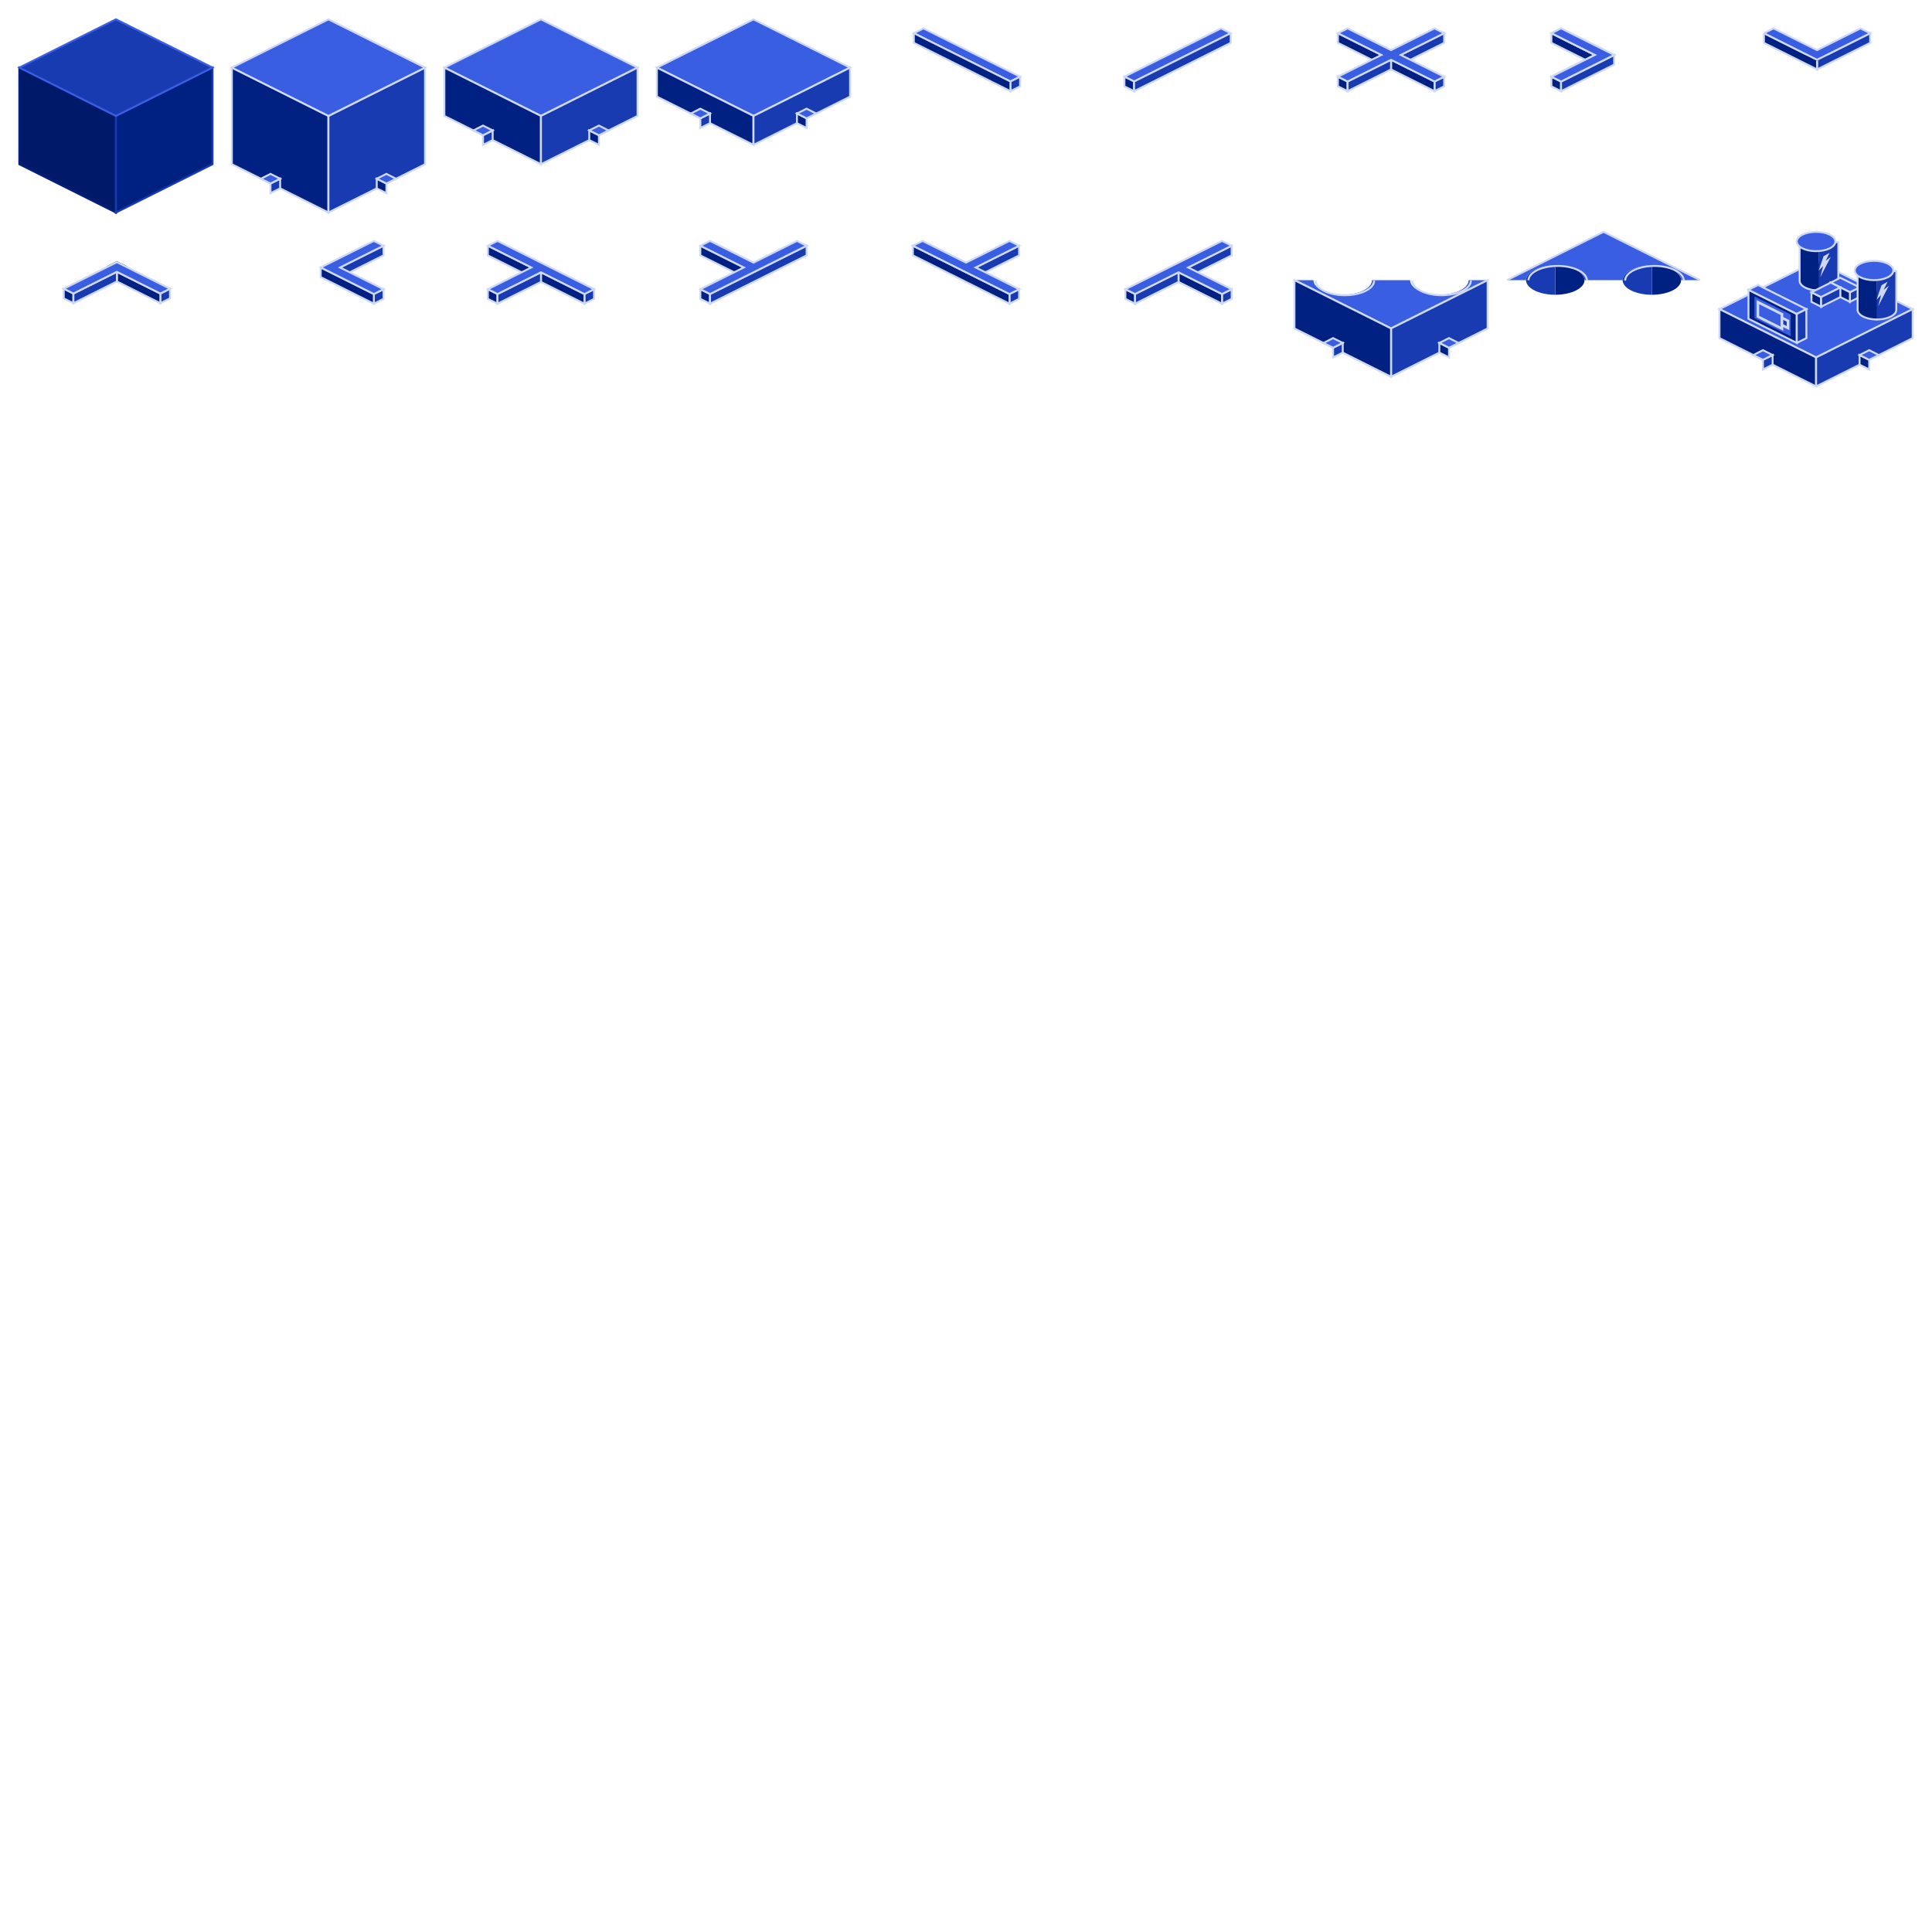 <?xml version="1.0" encoding="UTF-8" standalone="no"?>
<svg
   xmlns:dc="http://purl.org/dc/elements/1.1/"
   xmlns:cc="http://creativecommons.org/ns#"
   xmlns:rdf="http://www.w3.org/1999/02/22-rdf-syntax-ns#"
   xmlns:svg="http://www.w3.org/2000/svg"
   xmlns="http://www.w3.org/2000/svg"
   xmlns:sodipodi="http://sodipodi.sourceforge.net/DTD/sodipodi-0.dtd"
   xmlns:inkscape="http://www.inkscape.org/namespaces/inkscape"
   inkscape:export-ydpi="64.031998"
   inkscape:export-xdpi="64.031998"
   inkscape:export-filename="C:\Users\razor\Documents\Projects\programming\gdquest\godot-2d-simulation-survival\godot\bitmap.png"
   sodipodi:docname="tileset.svg"
   inkscape:version="1.0 (4035a4fb49, 2020-05-01)"
   id="svg8"
   version="1.1"
   viewBox="0 0 264.583 264.583"
   height="1000"
   width="1000">
  <defs
     id="defs2" />
  <sodipodi:namedview
     inkscape:guide-bbox="true"
     showguides="true"
     inkscape:object-paths="false"
     inkscape:snap-midpoints="true"
     inkscape:snap-intersection-paths="true"
     inkscape:window-maximized="1"
     inkscape:window-y="-8"
     inkscape:window-x="-8"
     inkscape:window-height="1377"
     inkscape:window-width="3440"
     units="px"
     showgrid="false"
     inkscape:document-rotation="0"
     inkscape:current-layer="layer1"
     inkscape:document-units="px"
     inkscape:cy="169.86763"
     inkscape:cx="918.44921"
     inkscape:zoom="16"
     inkscape:pageshadow="2"
     inkscape:pageopacity="0.0"
     borderopacity="1.0"
     bordercolor="#666666"
     pagecolor="#ffffff"
     id="base"
     showborder="true">
    <inkscape:grid
       empspacing="1"
       originy="2.646"
       originx="2.646"
       id="grid833"
       type="xygrid"
       spacingy="1.323"
       spacingx="1.323" />
    <sodipodi:guide
       id="guide1578"
       orientation="1,0"
       position="29.104,240.771" />
    <sodipodi:guide
       id="guide1580"
       orientation="1,0"
       position="31.75,243.417" />
    <sodipodi:guide
       id="guide1582"
       orientation="1,0"
       position="58.208,243.417" />
    <sodipodi:guide
       id="guide1584"
       orientation="1,0"
       position="60.854,243.417" />
    <sodipodi:guide
       id="guide1586"
       orientation="1,0"
       position="87.312,243.417" />
    <sodipodi:guide
       id="guide1588"
       orientation="1,0"
       position="89.958,242.094" />
    <sodipodi:guide
       id="guide1590"
       orientation="1,0"
       position="116.417,243.417" />
    <sodipodi:guide
       id="guide1592"
       orientation="1,0"
       position="119.062,243.417" />
    <sodipodi:guide
       id="guide1594"
       orientation="1,0"
       position="145.521,238.125" />
    <sodipodi:guide
       id="guide1596"
       orientation="1,0"
       position="148.167,239.448" />
    <sodipodi:guide
       id="guide1598"
       orientation="1,0"
       position="174.625,240.771" />
    <sodipodi:guide
       id="guide1600"
       orientation="1,0"
       position="177.271,238.125" />
    <sodipodi:guide
       id="guide1602"
       orientation="1,0"
       position="203.729,240.771" />
    <sodipodi:guide
       id="guide1604"
       orientation="1,0"
       position="206.375,235.479" />
    <sodipodi:guide
       id="guide1606"
       orientation="1,0"
       position="232.833,236.802" />
    <sodipodi:guide
       id="guide1608"
       orientation="1,0"
       position="235.479,232.833" />
    <sodipodi:guide
       id="guide1610"
       orientation="1,0"
       position="261.938,238.125" />
    <sodipodi:guide
       id="guide1612"
       orientation="0,-1"
       position="22.49,261.938" />
    <sodipodi:guide
       id="guide1614"
       orientation="0,-1"
       position="23.812,235.479" />
    <sodipodi:guide
       id="guide1616"
       orientation="0,-1"
       position="21.167,232.833" />
    <sodipodi:guide
       id="guide1618"
       orientation="0,-1"
       position="22.49,206.375" />
    <sodipodi:guide
       id="guide1620"
       orientation="0,-1"
       position="18.521,203.729" />
    <sodipodi:guide
       id="guide1622"
       orientation="0,-1"
       position="21.167,177.271" />
    <sodipodi:guide
       id="guide1626"
       orientation="0,-1"
       position="25.135,148.167" />
    <sodipodi:guide
       id="guide1628"
       orientation="0,-1"
       position="22.49,145.521" />
    <sodipodi:guide
       id="guide1630"
       orientation="0,-1"
       position="19.844,119.062" />
    <sodipodi:guide
       id="guide1632"
       orientation="0,-1"
       position="21.167,116.417" />
    <sodipodi:guide
       id="guide1634"
       orientation="0,-1"
       position="21.167,89.958" />
    <sodipodi:guide
       id="guide1636"
       orientation="0,-1"
       position="25.135,87.312" />
    <sodipodi:guide
       id="guide1638"
       orientation="0,-1"
       position="21.167,60.854" />
    <sodipodi:guide
       id="guide1640"
       orientation="0,-1"
       position="25.135,58.208" />
    <sodipodi:guide
       id="guide1642"
       orientation="0,-1"
       position="25.135,31.75" />
    <sodipodi:guide
       id="guide1644"
       orientation="0,-1"
       position="25.135,29.104" />
    <sodipodi:guide
       id="guide1646"
       orientation="0,-1"
       position="23.812,2.646" />
    <sodipodi:guide
       id="guide1648"
       orientation="1,0"
       position="2.646,43.656" />
  </sodipodi:namedview>
  <g
     style="display:inline"
     id="layer1"
     inkscape:groupmode="layer"
     inkscape:label="Blocks">
    <path
       style="fill:#002082;stroke:#ced8f7;stroke-width:0.265px;stroke-linecap:butt;stroke-linejoin:miter;stroke-opacity:1"
       d="m 212.46,4.548 7.276,3.638 -10e-6,1.323 -7.276,-3.638 V 4.548"
       id="path1659" />
    <path
       id="path845"
       d="M 74.083,2.646 60.854,9.26 74.083,15.875 87.313,9.26 Z"
       style="fill:#3a5ee2;stroke:#ced8f7;stroke-width:0.265;stroke-linecap:butt;stroke-linejoin:miter;stroke-opacity:1;stroke-miterlimit:4;stroke-dasharray:none" />
    <path
       id="path847"
       d="M 60.854,9.26 V 15.875 l 13.229,6.615 V 15.875 Z"
       style="fill:#002082;stroke:#ced8f7;stroke-width:0.265;stroke-linecap:butt;stroke-linejoin:miter;stroke-opacity:1;stroke-miterlimit:4;stroke-dasharray:none" />
    <path
       id="path849"
       d="M 74.083,22.49 87.313,15.875 V 9.26 L 74.083,15.875 Z"
       style="fill:#183bb1;fill-opacity:1;stroke:#ced8f7;stroke-width:0.265;stroke-linecap:butt;stroke-linejoin:miter;stroke-opacity:1;stroke-miterlimit:4;stroke-dasharray:none" />
    <path
       style="fill:#3a5ee2;stroke:#ced8f7;stroke-width:0.265;stroke-linecap:butt;stroke-linejoin:miter;stroke-opacity:1;stroke-miterlimit:4;stroke-dasharray:none"
       d="M 103.188,2.646 89.958,9.26 103.188,15.875 116.417,9.26 Z"
       id="path1434" />
    <path
       id="path1440"
       d="M 89.958,13.229 103.188,19.844 V 15.875 L 89.958,9.26 Z"
       style="fill:#002082;stroke:#ced8f7;stroke-width:0.265;stroke-linecap:butt;stroke-linejoin:miter;stroke-opacity:1;stroke-miterlimit:4;stroke-dasharray:none" />
    <path
       id="path1442"
       d="m 103.188,19.844 13.229,-6.615 V 9.26 L 103.188,15.875 v 3.969"
       style="fill:#183bb1;stroke:#ced8f7;stroke-width:0.265;stroke-linecap:butt;stroke-linejoin:miter;stroke-opacity:1;stroke-miterlimit:4;stroke-dasharray:none" />
    <path
       id="path1515"
       d="m 138.377,11.162 1.323,-0.661 -13.229,-6.615 -1.323,0.661 z"
       style="fill:#3a5ee2;stroke:#ced8f7;stroke-width:0.265;stroke-linecap:butt;stroke-linejoin:miter;stroke-miterlimit:4;stroke-dasharray:none;stroke-opacity:1" />
    <path
       id="path1524"
       d="m 138.377,11.162 -10e-6,1.323 1.323,-0.661 v -1.323 z"
       style="fill:#183bb1;stroke:#ced8f7;stroke-width:0.265;stroke-linecap:butt;stroke-linejoin:miter;stroke-miterlimit:4;stroke-dasharray:none;stroke-opacity:1" />
    <path
       id="path1526"
       d="m 125.148,4.548 v 1.323 l 13.229,6.615 10e-6,-1.323 -13.229,-6.615"
       style="fill:#002082;stroke:#ced8f7;stroke-width:0.265;stroke-linecap:butt;stroke-linejoin:miter;stroke-miterlimit:4;stroke-dasharray:none;stroke-opacity:1" />
    <path
       style="fill:#3a5ee2;stroke:#ced8f7;stroke-width:0.265;stroke-linecap:butt;stroke-linejoin:miter;stroke-miterlimit:4;stroke-dasharray:none;stroke-opacity:1"
       d="m 155.31,11.162 -1.323,-0.661 13.229,-6.615 1.323,0.661 z"
       id="path1530" />
    <path
       style="fill:#002082;stroke:#ced8f7;stroke-width:0.265;stroke-linecap:butt;stroke-linejoin:miter;stroke-miterlimit:4;stroke-dasharray:none;stroke-opacity:1"
       d="m 155.31,11.162 1e-5,1.323 -1.323,-0.661 v -1.323 z"
       id="path1532" />
    <path
       style="fill:#183bb1;stroke:#ced8f7;stroke-width:0.265;stroke-linecap:butt;stroke-linejoin:miter;stroke-miterlimit:4;stroke-dasharray:none;stroke-opacity:1"
       d="M 168.54,4.548 V 5.87 l -13.229,6.615 -1e-5,-1.323 13.229,-6.615"
       id="path1534" />
    <path
       style="fill:#183bb1;stroke:#ced8f7;stroke-width:0.265;stroke-linecap:butt;stroke-linejoin:miter;stroke-miterlimit:4;stroke-dasharray:none;stroke-opacity:1"
       d="m 196.453,11.162 -1e-5,1.323 1.323,-0.661 v -1.323 z"
       id="path1538" />
    <path
       id="path1560"
       d="m 184.547,11.162 -1.323,-0.661 v 1.323 l 1.323,0.661 z"
       style="fill:#002082;stroke:#ced8f7;stroke-width:0.265px;stroke-linecap:butt;stroke-linejoin:miter;stroke-opacity:1" />
    <path
       d="m 190.5,8.186 v 0"
       style="fill:none;stroke:#ced8f7;stroke-width:0.265px;stroke-linecap:butt;stroke-linejoin:miter;stroke-opacity:1"
       id="path1574" />
    <path
       id="path1583"
       d="m 197.776,5.87 -7.276,3.638 1e-5,-1.323 7.276,-3.638 z"
       style="fill:#183bb1;stroke:#ced8f7;stroke-width:0.265px;stroke-linecap:butt;stroke-linejoin:miter;stroke-opacity:1" />
    <path
       id="path1585"
       d="m 183.224,4.548 7.276,3.638 -1e-5,1.323 -7.276,-3.638 V 4.548"
       style="fill:#002082;stroke:#ced8f7;stroke-width:0.265px;stroke-linecap:butt;stroke-linejoin:miter;stroke-opacity:1" />
    <path
       id="path1581"
       d="m 190.5,8.186 5.953,2.977 2e-5,1.323 -5.953,-2.977 V 8.186"
       style="fill:#002082;stroke:#ced8f7;stroke-width:0.265px;stroke-linecap:butt;stroke-linejoin:miter;stroke-opacity:1" />
    <path
       id="path1579"
       d="m 190.5,8.186 v 1.323 l -5.953,2.977 -2e-5,-1.323 z"
       style="fill:#183bb1;stroke:#ced8f7;stroke-width:0.265px;stroke-linecap:butt;stroke-linejoin:miter;stroke-opacity:1" />
    <path
       d="m 184.547,3.886 -1.323,0.661 5.953,2.977 -5.953,2.977 1.323,0.661 5.953,-2.977 5.953,2.977 1.323,-0.661 -5.953,-2.977 5.953,-2.977 -1.323,-0.661 -5.953,2.977 z"
       style="fill:#3a5ee2;stroke:#ced8f7;stroke-width:0.265;stroke-linecap:butt;stroke-linejoin:miter;stroke-miterlimit:4;stroke-dasharray:none;stroke-opacity:1"
       id="path1542" />
    <path
       style="fill:#002082;stroke:#ced8f7;stroke-width:0.265px;stroke-linecap:butt;stroke-linejoin:miter;stroke-opacity:1"
       d="m 213.783,11.162 -1.323,-0.661 v 1.323 l 1.323,0.661 z"
       id="path1653" />
    <path
       id="path1655"
       style="fill:none;stroke:#ced8f7;stroke-width:0.265px;stroke-linecap:butt;stroke-linejoin:miter;stroke-opacity:1"
       d="m 219.736,8.186 v 0" />
    <path
       style="fill:#183bb1;stroke:#ced8f7;stroke-width:0.265;stroke-linecap:butt;stroke-linejoin:miter;stroke-miterlimit:4;stroke-dasharray:none;stroke-opacity:1"
       d="m 51.197,40.266 -1e-5,1.323 1.323,-0.661 v -1.323 z"
       id="path1669" />
    <path
       d="m 45.244,37.29 v 0"
       style="fill:none;stroke:#ced8f7;stroke-width:0.265px;stroke-linecap:butt;stroke-linejoin:miter;stroke-opacity:1"
       id="path1673" />
    <path
       id="path1675"
       d="m 52.52,34.975 -7.276,3.638 1e-5,-1.323 7.276,-3.638 z"
       style="fill:#183bb1;stroke:#ced8f7;stroke-width:0.265px;stroke-linecap:butt;stroke-linejoin:miter;stroke-opacity:1" />
    <path
       id="path1687"
       d="m 21.96,40.2 -10e-6,1.323 1.323,-0.661 v -1.323 z"
       style="fill:#183bb1;stroke:#ced8f7;stroke-width:0.265;stroke-linecap:butt;stroke-linejoin:miter;stroke-miterlimit:4;stroke-dasharray:none;stroke-opacity:1" />
    <path
       style="fill:#002082;stroke:#ced8f7;stroke-width:0.265px;stroke-linecap:butt;stroke-linejoin:miter;stroke-opacity:1"
       d="m 10.054,40.2 -1.323,-0.661 v 1.323 l 1.323,0.661 z"
       id="path1689" />
    <path
       id="path1691"
       style="fill:none;stroke:#ced8f7;stroke-width:0.265px;stroke-linecap:butt;stroke-linejoin:miter;stroke-opacity:1"
       d="m 16.007,37.224 v 0" />
    <path
       style="fill:#002082;stroke:#ced8f7;stroke-width:0.265px;stroke-linecap:butt;stroke-linejoin:miter;stroke-opacity:1"
       d="m 16.007,37.224 5.953,2.977 2e-5,1.323 -5.953,-2.977 v -1.323"
       id="path1697" />
    <path
       style="fill:#183bb1;stroke:#ced8f7;stroke-width:0.265px;stroke-linecap:butt;stroke-linejoin:miter;stroke-opacity:1"
       d="m 16.007,37.224 v 1.323 l -5.953,2.977 -2e-5,-1.323 z"
       id="path1699" />
    <path
       d="m 248.841,8.186 v 0"
       style="fill:none;stroke:#ced8f7;stroke-width:0.265px;stroke-linecap:butt;stroke-linejoin:miter;stroke-opacity:1"
       id="path1709" />
    <path
       id="path1711"
       d="m 256.117,5.87 -7.276,3.638 1e-5,-1.323 7.276,-3.638 z"
       style="fill:#183bb1;stroke:#ced8f7;stroke-width:0.265px;stroke-linecap:butt;stroke-linejoin:miter;stroke-opacity:1" />
    <path
       id="path1713"
       d="m 241.565,4.548 7.276,3.638 -1e-5,1.323 -7.276,-3.638 v -1.323"
       style="fill:#002082;stroke:#ced8f7;stroke-width:0.265px;stroke-linecap:butt;stroke-linejoin:miter;stroke-opacity:1" />
    <path
       id="path1725"
       d="m 247.518,7.524 1.323,0.661 1.323,-0.661"
       style="fill:none;stroke:#000000;stroke-width:0.265px;stroke-linecap:butt;stroke-linejoin:miter;stroke-opacity:1" />
    <path
       id="path1727"
       d="M 17.33,36.562 16.007,35.901 14.684,36.562"
       style="fill:none;stroke:#000000;stroke-width:0.265px;stroke-linecap:butt;stroke-linejoin:miter;stroke-opacity:1" />
    <path
       id="path1740"
       d="m 221.059,7.524 -1e-5,1.323"
       style="fill:none;stroke:#000000;stroke-width:0.265px;stroke-linecap:butt;stroke-linejoin:miter;stroke-opacity:1" />
    <path
       id="path1742"
       d="m 221.059,7.524 v 1.323 l -7.276,3.638 -2e-5,-1.323 z"
       style="fill:#183bb1;stroke:#ced8f7;stroke-width:0.265px;stroke-linecap:butt;stroke-linejoin:miter;stroke-opacity:1" />
    <path
       id="path1738"
       d="m 221.059,7.524 -7.276,3.638 -1.323,-0.661 5.953,-2.977 -5.953,-2.977 1.323,-0.661 z"
       style="fill:#3a5ee2;stroke:#ced8f7;stroke-width:0.265px;stroke-linecap:butt;stroke-linejoin:miter;stroke-opacity:1" />
    <path
       id="path1755"
       d="m 51.197,41.589 -7.276,-3.638 4e-5,-1.323 7.276,3.638 z"
       style="fill:#002082;stroke:#ced8f7;stroke-width:0.265px;stroke-linecap:butt;stroke-linejoin:miter;stroke-opacity:1" />
    <path
       id="path1751"
       d="m 43.921,36.628 7.276,-3.638 1.323,0.661 -5.953,2.977 5.953,2.977 -1.323,0.661 z"
       style="fill:#3a5ee2;stroke:#ced8f7;stroke-width:0.265px;stroke-linecap:butt;stroke-linejoin:miter;stroke-opacity:1" />
    <path
       id="path1762"
       d="m 8.731,39.539 7.276,-3.638 7.276,3.638 -1.323,0.661 -5.953,-2.977 -5.953,2.977 z"
       style="fill:#3a5ee2;stroke:#ced8f7;stroke-width:0.265px;stroke-linecap:butt;stroke-linejoin:miter;stroke-opacity:1" />
    <path
       id="path1764"
       d="m 241.565,4.548 7.276,3.638 7.276,-3.638 -1.323,-0.661 -5.953,2.977 -5.953,-2.977 -1.323,0.661"
       style="fill:#3a5ee2;stroke:#ced8f7;stroke-width:0.265px;stroke-linecap:butt;stroke-linejoin:miter;stroke-opacity:1" />
    <path
       style="fill:#3a5ee2;stroke:#ced8f7;stroke-width:0.265px;stroke-linecap:butt;stroke-linejoin:miter;stroke-opacity:1"
       d="m 221.059,7.524 -7.276,3.638 -1.323,-0.661 5.953,-2.977 -5.953,-2.977 1.323,-0.661 z"
       id="path1768" />
    <path
       id="path843"
       d="M 15.875,15.875 2.646,9.26 V 22.49 L 15.875,29.104 Z"
       style="mix-blend-mode:normal;fill:#001a69;fill-opacity:1;stroke:#002082;stroke-width:0.265;stroke-linecap:butt;stroke-linejoin:miter;stroke-opacity:1;stroke-miterlimit:4;stroke-dasharray:none" />
    <path
       id="path841"
       d="M 15.875,15.875 V 29.104 L 29.104,22.49 V 9.26 Z"
       style="mix-blend-mode:normal;fill:#002082;fill-opacity:1;stroke:#183bb1;stroke-width:0.265;stroke-linecap:butt;stroke-linejoin:miter;stroke-opacity:1;stroke-miterlimit:4;stroke-dasharray:none" />
    <path
       id="path839"
       d="M 15.875,2.646 2.646,9.26 15.875,15.875 29.104,9.26 Z"
       style="mix-blend-mode:normal;fill:#183bb1;fill-opacity:1;stroke:#3a5ee2;stroke-width:0.265;stroke-linecap:butt;stroke-linejoin:miter;stroke-miterlimit:4;stroke-dasharray:none;stroke-opacity:1" />
    <path
       id="path1796"
       d="m 80.036,40.266 -1e-5,1.323 1.323,-0.661 v -1.323 z"
       style="fill:#183bb1;stroke:#ced8f7;stroke-width:0.265;stroke-linecap:butt;stroke-linejoin:miter;stroke-miterlimit:4;stroke-dasharray:none;stroke-opacity:1" />
    <path
       style="fill:#002082;stroke:#ced8f7;stroke-width:0.265px;stroke-linecap:butt;stroke-linejoin:miter;stroke-opacity:1"
       d="m 68.13,40.266 -1.323,-0.661 v 1.323 l 1.323,0.661 z"
       id="path1798" />
    <path
       id="path1800"
       style="fill:none;stroke:#ced8f7;stroke-width:0.265px;stroke-linecap:butt;stroke-linejoin:miter;stroke-opacity:1"
       d="m 74.083,37.29 v 0" />
    <path
       style="fill:#002082;stroke:#ced8f7;stroke-width:0.265px;stroke-linecap:butt;stroke-linejoin:miter;stroke-opacity:1"
       d="m 66.807,33.652 7.276,3.638 -1e-5,1.323 -7.276,-3.638 v -1.323"
       id="path1804" />
    <path
       style="fill:#002082;stroke:#ced8f7;stroke-width:0.265px;stroke-linecap:butt;stroke-linejoin:miter;stroke-opacity:1"
       d="m 74.083,37.29 5.953,2.977 2e-5,1.323 -5.953,-2.977 v -1.323"
       id="path1806" />
    <path
       style="fill:#183bb1;stroke:#ced8f7;stroke-width:0.265px;stroke-linecap:butt;stroke-linejoin:miter;stroke-opacity:1"
       d="m 74.083,37.29 v 1.323 l -5.953,2.977 -2e-5,-1.323 z"
       id="path1808" />
    <path
       id="path1812"
       d="m 66.807,39.605 5.953,-2.977 -5.953,-2.977 1.323,-0.661 13.229,6.615 -1.323,0.661 -5.953,-2.977 -5.953,2.977 z"
       style="fill:#3a5ee2;stroke:#ced8f7;stroke-width:0.265px;stroke-linecap:butt;stroke-linejoin:miter;stroke-opacity:1" />
    <path
       style="fill:#002082;stroke:#ced8f7;stroke-width:0.265px;stroke-linecap:butt;stroke-linejoin:miter;stroke-opacity:1"
       d="m 97.234,40.266 -1.323,-0.661 v 1.323 l 1.323,0.661 z"
       id="path1818" />
    <path
       id="path1820"
       style="fill:none;stroke:#ced8f7;stroke-width:0.265px;stroke-linecap:butt;stroke-linejoin:miter;stroke-opacity:1"
       d="m 103.187,37.29 v 0" />
    <path
       style="fill:#002082;stroke:#ced8f7;stroke-width:0.265px;stroke-linecap:butt;stroke-linejoin:miter;stroke-opacity:1"
       d="m 95.911,33.652 7.276,3.638 -1e-5,1.323 -7.276,-3.638 v -1.323"
       id="path1824" />
    <path
       d="m 110.464,33.652 -7.276,3.638 -5.953,2.977 v 1.323 l 5.953,-2.977 7.276,-3.638 z"
       style="fill:#183bb1;stroke:#ced8f7;stroke-width:0.265px;stroke-linecap:butt;stroke-linejoin:miter;stroke-opacity:1"
       id="path1822" />
    <path
       id="path1832"
       d="m 95.911,39.605 1.323,0.661 13.229,-6.615 -1.323,-0.661 -5.953,2.977 -5.953,-2.977 -1.323,0.661 5.953,2.977 z"
       style="fill:#3a5ee2;stroke:#ced8f7;stroke-width:0.265px;stroke-linecap:butt;stroke-linejoin:miter;stroke-opacity:1" />
    <path
       id="path1850"
       d="m 138.245,40.266 -1e-5,1.323 1.323,-0.661 v -1.323 z"
       style="fill:#183bb1;stroke:#ced8f7;stroke-width:0.265;stroke-linecap:butt;stroke-linejoin:miter;stroke-miterlimit:4;stroke-dasharray:none;stroke-opacity:1" />
    <path
       id="path1854"
       style="fill:none;stroke:#ced8f7;stroke-width:0.265px;stroke-linecap:butt;stroke-linejoin:miter;stroke-opacity:1"
       d="m 132.292,37.29 v 0" />
    <path
       style="fill:#183bb1;stroke:#ced8f7;stroke-width:0.265px;stroke-linecap:butt;stroke-linejoin:miter;stroke-opacity:1"
       d="m 139.568,34.975 -7.276,3.638 1e-5,-1.323 7.276,-3.638 z"
       id="path1856" />
    <path
       d="m 125.016,33.652 v 1.323 l 7.276,3.638 5.953,2.977 v -1.323 l -5.953,-2.977 z"
       style="fill:#002082;stroke:#ced8f7;stroke-width:0.265px;stroke-linecap:butt;stroke-linejoin:miter;stroke-opacity:1"
       id="path1858" />
    <path
       id="path1866"
       d="m 125.016,33.652 13.229,6.615 1.323,-0.661 -5.953,-2.977 5.953,-2.977 -1.323,-0.661 -5.953,2.977 -5.953,-2.977 z"
       style="fill:#3a5ee2;stroke:#ced8f7;stroke-width:0.265px;stroke-linecap:butt;stroke-linejoin:miter;stroke-opacity:1" />
    <path
       id="path1875"
       d="m 167.349,40.266 -1e-5,1.323 1.323,-0.661 v -1.323 z"
       style="fill:#183bb1;stroke:#ced8f7;stroke-width:0.265;stroke-linecap:butt;stroke-linejoin:miter;stroke-miterlimit:4;stroke-dasharray:none;stroke-opacity:1" />
    <path
       style="fill:#002082;stroke:#ced8f7;stroke-width:0.265px;stroke-linecap:butt;stroke-linejoin:miter;stroke-opacity:1"
       d="m 155.443,40.266 -1.323,-0.661 v 1.323 l 1.323,0.661 z"
       id="path1877" />
    <path
       id="path1879"
       style="fill:none;stroke:#ced8f7;stroke-width:0.265px;stroke-linecap:butt;stroke-linejoin:miter;stroke-opacity:1"
       d="m 161.396,37.29 v 0" />
    <path
       style="fill:#183bb1;stroke:#ced8f7;stroke-width:0.265px;stroke-linecap:butt;stroke-linejoin:miter;stroke-opacity:1"
       d="m 168.672,34.975 -7.276,3.638 10e-6,-1.323 7.276,-3.638 z"
       id="path1881" />
    <path
       style="fill:#002082;stroke:#ced8f7;stroke-width:0.265px;stroke-linecap:butt;stroke-linejoin:miter;stroke-opacity:1"
       d="m 161.396,37.29 5.953,2.977 2e-5,1.323 -5.953,-2.977 v -1.323"
       id="path1885" />
    <path
       style="fill:#183bb1;stroke:#ced8f7;stroke-width:0.265px;stroke-linecap:butt;stroke-linejoin:miter;stroke-opacity:1"
       d="m 161.396,37.29 v 1.323 l -5.953,2.977 -2e-5,-1.323 z"
       id="path1887" />
    <path
       id="path1891"
       d="m 168.672,39.605 -1.323,0.661 -5.953,-2.977 -5.953,2.977 -1.323,-0.661 13.229,-6.615 1.323,0.661 -5.953,2.977 5.953,2.977"
       style="fill:#3a5ee2;stroke:#ced8f7;stroke-width:0.265px;stroke-linecap:butt;stroke-linejoin:miter;stroke-opacity:1" />
    <path
       d="m 226.219,36.364 v 4.002 a 4.002,2.001 0 0 0 4.002,-2.001 4.002,2.001 0 0 0 -4.002,-2.001 z"
       style="opacity:1;fill:#002082;fill-opacity:1;stroke:none;stroke-width:0.265;stroke-linecap:round;stroke-miterlimit:4;stroke-dasharray:none;stroke-opacity:1"
       id="path1931" />
    <path
       d="m 226.161,36.364 a 4.002,2.001 0 0 0 -3.944,2.001 4.002,2.001 0 0 0 4.002,2.001 v -4.002 a 4.002,2.001 0 0 0 -0.058,0 z"
       style="opacity:1;fill:#183bb1;fill-opacity:1;stroke:none;stroke-width:0.265;stroke-linecap:round;stroke-miterlimit:4;stroke-dasharray:none;stroke-opacity:1"
       id="path2014" />
    <path
       d="m 212.99,36.364 v 4.002 a 4.002,2.001 0 0 0 4.002,-2.001 4.002,2.001 0 0 0 -4.002,-2.001 z"
       style="opacity:1;fill:#002082;fill-opacity:1;stroke:none;stroke-width:0.265;stroke-linecap:round;stroke-miterlimit:4;stroke-dasharray:none;stroke-opacity:1"
       id="path1949" />
    <path
       d="m 212.932,36.364 a 4.002,2.001 0 0 0 -3.944,2.001 4.002,2.001 0 0 0 4.002,2.001 v -4.002 a 4.002,2.001 0 0 0 -0.058,0 z"
       style="opacity:1;fill:#183bb1;fill-opacity:1;stroke:none;stroke-width:0.265;stroke-linecap:round;stroke-miterlimit:4;stroke-dasharray:none;stroke-opacity:1"
       id="path2018" />
    <path
       d="m 203.729,38.365 h -2.613 a 4.002,2.001 0 0 1 -4.002,2.001 4.002,2.001 0 0 1 -4.002,-2.001 h -5.226 a 4.002,2.001 0 0 1 -4.002,2.001 4.002,2.001 0 0 1 -4.002,-2.001 h -2.613 L 190.5,44.979 Z"
       style="fill:#3a5ee2;stroke:none;stroke-width:0.265;stroke-linecap:butt;stroke-linejoin:miter;stroke-miterlimit:4;stroke-dasharray:none;stroke-opacity:1"
       id="path970" />
    <path
       id="path981"
       style="fill:none;stroke:#ced8f7;stroke-width:1;stroke-linecap:butt;stroke-linejoin:miter;stroke-miterlimit:4;stroke-dasharray:none;stroke-opacity:1"
       d="M 710.125 145 A 15.125 7.562 0 0 1 695 152.562 A 15.125 7.562 0 0 1 679.875 145 L 679.875 145 "
       transform="scale(0.265)" />
    <path
       id="path974"
       style="fill:none;stroke:#ced8f7;stroke-width:1;stroke-linecap:butt;stroke-linejoin:miter;stroke-miterlimit:4;stroke-dasharray:none;stroke-opacity:1"
       d="M 760.125 145 A 15.125 7.563 0 0 1 745 152.562 A 15.125 7.563 0 0 1 729.875 145 L 729.875 145 "
       transform="scale(0.265)" />
    <path
       id="path998"
       d="M 219.604,31.75 206.375,38.365 h 2.613 a 4.002,2.001 0 0 1 3.944,-2.001 4.002,2.001 0 0 1 0.058,0 4.002,2.001 0 0 1 4.002,2.001 h 5.226 a 4.002,2.001 0 0 1 3.943,-2.001 4.002,2.001 0 0 1 5.2e-4,0 4.002,2.001 0 0 1 0.058,0 4.002,2.001 0 0 1 4.002,2.001 h 2.613 z"
       style="fill:#3a5ee2;stroke:none;stroke-width:0.265;stroke-linecap:butt;stroke-linejoin:miter;stroke-miterlimit:4;stroke-dasharray:none;stroke-opacity:1" />
    <path
       id="path1007"
       style="fill:none;stroke:#ced8f7;stroke-width:1;stroke-linecap:butt;stroke-linejoin:miter;stroke-miterlimit:4;stroke-dasharray:none;stroke-opacity:1"
       d="M 839.875 144.992 A 15.125 7.563 0 0 1 854.779 137.438 A 15.125 7.563 0 0 1 854.781 137.438 A 15.125 7.563 0 0 1 855 137.438 A 15.125 7.563 0 0 1 870.125 145 "
       transform="scale(0.265)" />
    <path
       id="path1000"
       style="fill:none;stroke:#ced8f7;stroke-width:1;stroke-linecap:butt;stroke-linejoin:miter;stroke-miterlimit:4;stroke-dasharray:none;stroke-opacity:1"
       d="M 789.88 144.812 A 15.125 7.562 0 0 1 804.781 137.438 A 15.125 7.562 0 0 1 805 137.438 A 15.125 7.562 0 0 1 820.125 145 "
       transform="scale(0.265)" />
    <path
       style="fill:none;stroke:#ced8f7;stroke-width:0.265px;stroke-linecap:butt;stroke-linejoin:miter;stroke-opacity:1"
       d="M 177.271,38.365 190.5,44.979 203.729,38.365"
       id="path984" />
    <path
       style="fill:none;stroke:#ced8f7;stroke-width:0.265px;stroke-linecap:butt;stroke-linejoin:miter;stroke-opacity:1"
       d="M 206.375,38.365 219.604,31.75 l 13.229,6.615"
       id="path1010" />
    <path
       id="path1048"
       d="M 44.979,15.875 31.75,9.26 v 13.229 l 13.229,6.615 z"
       style="fill:#002082;fill-opacity:1;stroke:#ced8f7;stroke-width:0.265;stroke-linecap:butt;stroke-linejoin:miter;stroke-miterlimit:4;stroke-dasharray:none;stroke-opacity:1" />
    <path
       id="path1050"
       style="fill:#183bb1;fill-opacity:1;stroke:#ced8f7;stroke-width:0.265;stroke-linecap:butt;stroke-linejoin:miter;stroke-miterlimit:4;stroke-dasharray:none;stroke-opacity:1"
       d="m 58.208,9.26 -13.229,6.615 v 13.229 l 6.615,-3.307 2.646,-1.323 3.969,-1.984 z" />
    <path
       id="path1052"
       d="M 44.979,2.646 31.75,9.26 44.979,15.875 58.208,9.26 Z"
       style="fill:#3a5ee2;fill-opacity:1;stroke:#ced8f7;stroke-width:0.265;stroke-linecap:butt;stroke-linejoin:miter;stroke-miterlimit:4;stroke-dasharray:none;stroke-opacity:1" />
    <path
       id="path1141"
       d="m 52.917,25.135 -1.323,-0.661 v 1.323 l 1.323,0.661 z"
       style="display:inline;fill:#002082;stroke:#ced8f7;stroke-width:0.265px;stroke-linecap:butt;stroke-linejoin:miter;stroke-opacity:1" />
    <path
       id="path1143"
       d="m 52.917,25.135 1.314,-0.657 -1.314,-0.666 -1.323,0.661 z"
       style="display:inline;fill:#3a5ee2;stroke:#ced8f7;stroke-width:0.265px;stroke-linecap:butt;stroke-linejoin:miter;stroke-opacity:1" />
    <path
       style="display:inline;fill:#183bb1;stroke:#ced8f7;stroke-width:0.265px;stroke-linecap:butt;stroke-linejoin:miter;stroke-opacity:1"
       d="m 37.042,25.135 1.323,-0.661 v 1.323 l -1.323,0.661 z"
       id="path1239" />
    <path
       style="display:inline;fill:#3a5ee2;stroke:#ced8f7;stroke-width:0.265px;stroke-linecap:butt;stroke-linejoin:miter;stroke-opacity:1"
       d="m 37.042,25.135 -1.314,-0.657 1.314,-0.666 1.323,0.661 z"
       id="path1241" />
    <path
       style="display:inline;fill:#002082;stroke:#ced8f7;stroke-width:0.265px;stroke-linecap:butt;stroke-linejoin:miter;stroke-opacity:1"
       d="m 82.021,18.521 -1.323,-0.661 v 1.323 l 1.323,0.661 z"
       id="path1257" />
    <path
       style="display:inline;fill:#3a5ee2;stroke:#ced8f7;stroke-width:0.265px;stroke-linecap:butt;stroke-linejoin:miter;stroke-opacity:1"
       d="m 82.021,18.521 1.314,-0.657 -1.314,-0.666 -1.323,0.661 z"
       id="path1259" />
    <path
       id="path1263"
       d="m 66.146,18.521 1.323,-0.661 v 1.323 l -1.323,0.661 z"
       style="display:inline;fill:#183bb1;stroke:#ced8f7;stroke-width:0.265px;stroke-linecap:butt;stroke-linejoin:miter;stroke-opacity:1" />
    <path
       id="path1265"
       d="m 66.146,18.521 -1.314,-0.657 1.314,-0.666 1.323,0.661 z"
       style="display:inline;fill:#3a5ee2;stroke:#ced8f7;stroke-width:0.265px;stroke-linecap:butt;stroke-linejoin:miter;stroke-opacity:1" />
    <path
       id="path1273"
       d="m 110.464,16.206 -1.323,-0.661 v 1.323 l 1.323,0.661 z"
       style="display:inline;fill:#002082;stroke:#ced8f7;stroke-width:0.265px;stroke-linecap:butt;stroke-linejoin:miter;stroke-opacity:1" />
    <path
       id="path1275"
       d="m 110.464,16.206 1.314,-0.657 -1.314,-0.666 -1.323,0.661 z"
       style="display:inline;fill:#3a5ee2;stroke:#ced8f7;stroke-width:0.265px;stroke-linecap:butt;stroke-linejoin:miter;stroke-opacity:1" />
    <path
       style="display:inline;fill:#183bb1;stroke:#ced8f7;stroke-width:0.265px;stroke-linecap:butt;stroke-linejoin:miter;stroke-opacity:1"
       d="m 95.911,16.206 1.323,-0.661 v 1.323 l -1.323,0.661 z"
       id="path1279" />
    <path
       style="display:inline;fill:#3a5ee2;stroke:#ced8f7;stroke-width:0.265px;stroke-linecap:butt;stroke-linejoin:miter;stroke-opacity:1"
       d="m 95.911,16.206 -1.314,-0.657 1.314,-0.666 1.323,0.661 z"
       id="path1281" />
    <path
       style="fill:#183bb1;fill-opacity:1;stroke:#ced8f7;stroke-width:0.265;stroke-linecap:butt;stroke-linejoin:miter;stroke-miterlimit:4;stroke-dasharray:none;stroke-opacity:1"
       d="m 190.5,51.594 13.229,-6.615 V 38.365 L 190.5,44.979 Z"
       id="path1283" />
    <path
       id="path1285"
       d="m 198.438,47.625 -1.323,-0.661 v 1.323 l 1.323,0.661 z"
       style="display:inline;fill:#002082;stroke:#ced8f7;stroke-width:0.265px;stroke-linecap:butt;stroke-linejoin:miter;stroke-opacity:1" />
    <path
       id="path1287"
       d="m 198.438,47.625 1.314,-0.657 -1.314,-0.666 -1.323,0.661 z"
       style="display:inline;fill:#3a5ee2;stroke:#ced8f7;stroke-width:0.265px;stroke-linecap:butt;stroke-linejoin:miter;stroke-opacity:1" />
    <path
       style="fill:#002082;stroke:#ced8f7;stroke-width:0.265;stroke-linecap:butt;stroke-linejoin:miter;stroke-miterlimit:4;stroke-dasharray:none;stroke-opacity:1"
       d="m 177.271,38.365 v 6.615 L 190.5,51.594 v -6.615 z"
       id="path1289" />
    <path
       style="display:inline;fill:#183bb1;stroke:#ced8f7;stroke-width:0.265px;stroke-linecap:butt;stroke-linejoin:miter;stroke-opacity:1"
       d="m 182.562,47.625 1.323,-0.661 v 1.323 l -1.323,0.661 z"
       id="path1291" />
    <path
       style="display:inline;fill:#3a5ee2;stroke:#ced8f7;stroke-width:0.265px;stroke-linecap:butt;stroke-linejoin:miter;stroke-opacity:1"
       d="m 182.562,47.625 -1.314,-0.657 1.314,-0.666 1.323,0.661 z"
       id="path1293" />
    <path
       id="path978"
       d="m 248.708,35.719 -13.229,6.615 13.229,6.615 13.229,-6.615 z"
       style="fill:#3a5ee2;stroke:#ced8f7;stroke-width:0.265;stroke-linecap:butt;stroke-linejoin:miter;stroke-miterlimit:4;stroke-dasharray:none;stroke-opacity:1" />
    <path
       style="fill:#002082;stroke:#ced8f7;stroke-width:0.265;stroke-linecap:butt;stroke-linejoin:miter;stroke-miterlimit:4;stroke-dasharray:none;stroke-opacity:1"
       d="m 235.479,46.302 13.229,6.615 v -3.969 l -13.229,-6.615 z"
       id="path980" />
    <path
       style="fill:#183bb1;stroke:#ced8f7;stroke-width:0.265;stroke-linecap:butt;stroke-linejoin:miter;stroke-miterlimit:4;stroke-dasharray:none;stroke-opacity:1"
       d="m 248.708,52.917 13.229,-6.615 v -3.969 l -13.229,6.615 v 3.969"
       id="path982" />
    <path
       style="display:inline;fill:#002082;stroke:#ced8f7;stroke-width:0.265px;stroke-linecap:butt;stroke-linejoin:miter;stroke-opacity:1"
       d="m 255.984,49.279 -1.323,-0.661 v 1.323 l 1.323,0.661 z"
       id="path985" />
    <path
       style="display:inline;fill:#3a5ee2;stroke:#ced8f7;stroke-width:0.265px;stroke-linecap:butt;stroke-linejoin:miter;stroke-opacity:1"
       d="m 255.984,49.279 1.314,-0.657 -1.314,-0.666 -1.323,0.661 z"
       id="path987" />
    <path
       id="path989"
       d="m 241.432,49.279 1.323,-0.661 v 1.323 l -1.323,0.661 z"
       style="display:inline;fill:#183bb1;stroke:#ced8f7;stroke-width:0.265px;stroke-linecap:butt;stroke-linejoin:miter;stroke-opacity:1" />
    <path
       id="path991"
       d="m 241.432,49.279 -1.314,-0.657 1.314,-0.666 1.323,0.661 z"
       style="display:inline;fill:#3a5ee2;stroke:#ced8f7;stroke-width:0.265px;stroke-linecap:butt;stroke-linejoin:miter;stroke-opacity:1" />
    <g
       transform="translate(-3.969,-19.844)"
       id="g1020">
      <path
         id="path1014"
         style="fill:#002082;fill-opacity:1;stroke:#ced8f7;stroke-width:1;stroke-linecap:round"
         d="m 955,200 h -10 v 0 20 a 10,5 0 0 0 10,5"
         transform="scale(0.265)" />
      <path
         id="path1016"
         style="fill:#183bb1;fill-opacity:1;stroke:#ced8f7;stroke-width:1;stroke-linecap:round"
         d="m 955,225 a 10,5 0 0 0 10,-5 v -20 h -10"
         transform="scale(0.265)" />
      <ellipse
         style="fill:#3a5ee2;fill-opacity:1;stroke:#ced8f7;stroke-width:0.265;stroke-linecap:round"
         id="ellipse1018"
         cx="252.677"
         cy="52.917"
         rx="2.646"
         ry="1.323" />
    </g>
    <path
       id="path1028"
       d="m 253.339,40.018 1.323,-0.661 v 1.323 l -1.323,0.661 z"
       style="display:inline;fill:#183bb1;stroke:#ced8f7;stroke-width:0.265px;stroke-linecap:butt;stroke-linejoin:miter;stroke-opacity:1" />
    <path
       id="path1026"
       style="display:inline;fill:#3a5ee2;stroke:#ced8f7;stroke-width:0.265px;stroke-linecap:butt;stroke-linejoin:miter;stroke-opacity:1"
       d="m 252.025,38.038 -1.314,0.666 1.314,0.657 1.314,0.657 1.323,-0.661 -1.314,-0.657 -0.009,-0.005 z" />
    <g
       id="g1012"
       transform="translate(3.969,-15.875)">
      <path
         transform="scale(0.265)"
         d="m 955,200 h -10 v 0 20 a 10,5 0 0 0 10,5"
         style="fill:#002082;fill-opacity:1;stroke:#ced8f7;stroke-width:1;stroke-linecap:round"
         id="ellipse995" />
      <path
         transform="scale(0.265)"
         d="m 955,225 a 10,5 0 0 0 10,-5 v -20 h -10"
         style="fill:#183bb1;fill-opacity:1;stroke:#ced8f7;stroke-width:1;stroke-linecap:round"
         id="path1004" />
      <ellipse
         ry="1.323"
         rx="2.646"
         cy="52.917"
         cx="252.677"
         id="path993"
         style="fill:#3a5ee2;fill-opacity:1;stroke:#ced8f7;stroke-width:0.265;stroke-linecap:round" />
    </g>
    <path
       style="fill:#002082;stroke:#ced8f7;stroke-width:0.265px;stroke-linecap:butt;stroke-linejoin:miter;stroke-opacity:1"
       d="m 253.339,40.018 -2.637,-1.318 v 1.323 l 2.637,1.318 v -1.323"
       id="path1035" />
    <path
       style="display:inline;fill:#002082;stroke:#ced8f7;stroke-width:0.265px;stroke-linecap:butt;stroke-linejoin:miter;stroke-opacity:1"
       d="m 249.397,40.684 -1.323,-0.661 v 1.323 l 1.323,0.661 z"
       id="path1037" />
    <path
       d="m 250.711,38.704 1.314,0.666 -1.314,0.657 -1.314,0.657 -1.323,-0.661 1.314,-0.657 0.009,-0.005 z"
       style="display:inline;fill:#3a5ee2;stroke:#ced8f7;stroke-width:0.265px;stroke-linecap:butt;stroke-linejoin:miter;stroke-opacity:1"
       id="path1039" />
    <path
       id="path1041"
       d="m 249.397,40.684 2.637,-1.318 v 1.323 l -2.637,1.318 v -1.323"
       style="fill:#183bb1;stroke:#ced8f7;stroke-width:0.265px;stroke-linecap:butt;stroke-linejoin:miter;stroke-opacity:1" />
    <path
       style="fill:#ced8f7;stroke:none;stroke-width:0.158px;stroke-linecap:butt;stroke-linejoin:miter;stroke-opacity:1"
       d="m 258.493,38.587 -0.524,1.1 0.698,-0.551 -1.449,2.805 0.397,-1.54 -0.616,0.626 0.675,-1.973 z"
       id="path1043"
       sodipodi:nodetypes="ccccccccc" />
    <path
       sodipodi:nodetypes="ccccccccc"
       id="path1045"
       d="m 250.555,34.618 -0.524,1.1 0.698,-0.551 -1.449,2.805 0.397,-1.54 -0.616,0.626 0.675,-1.973 z"
       style="fill:#ced8f7;stroke:none;stroke-width:0.158px;stroke-linecap:butt;stroke-linejoin:miter;stroke-opacity:1" />
    <path
       style="fill:#002082;stroke:#ced8f7;stroke-width:0.265px;stroke-linecap:butt;stroke-linejoin:miter;stroke-opacity:1"
       d="m 239.448,39.688 -10e-6,3.969 h -1e-5 l 6.615,3.307 v 0 -3.969 0 l -6.615,-3.307 z"
       id="path1076"
       sodipodi:nodetypes="ccccccccc" />
    <path
       id="path1078"
       style="display:inline;fill:#3a5ee2;stroke:#ced8f7;stroke-width:0.265px;stroke-linecap:butt;stroke-linejoin:miter;stroke-opacity:1"
       d="m 240.771,39.026 -1.323,0.661 1.323,0.661 1.323,0.661 1.323,0.661 1.323,0.661 1.323,0.661 1.314,-0.657 -1.314,-0.666 -0.009,0.005 -1.314,-0.666 -0.009,0.005 -1.314,-0.666 -0.009,0.005 -1.314,-0.666 -0.009,0.005 z" />
    <path
       style="fill:#183bb1;stroke:#ced8f7;stroke-width:0.265px;stroke-linecap:butt;stroke-linejoin:miter;stroke-opacity:1"
       d="m 246.062,46.964 1.323,-0.661 -0.009,-3.964 -1.314,0.657 v 3.969"
       id="path1093" />
    <path
       style="fill:#3a5ee2;stroke:none;stroke-width:0.265px;stroke-linecap:butt;stroke-linejoin:miter;stroke-opacity:1"
       d="m 240.275,40.597 v 2.977 l 4.961,2.48 -3e-5,-2.977 -4.961,-2.48"
       id="path1121" />
    <path
       style="fill:none;stroke:#ced8f7;stroke-width:0.352px;stroke-linecap:butt;stroke-linejoin:miter;stroke-opacity:1"
       d="m 244.039,43.028 2e-5,1.981 -3.301,-1.651 v -1.981 z"
       id="path1131" />
    <path
       id="path1148"
       d="m 244.864,44.431 -1e-5,0.495 -0.825,-0.413 v -0.495 -0.495 l 0.825,0.413 z"
       style="fill:#183bb1;stroke:#ced8f7;stroke-width:0.352px;stroke-linecap:butt;stroke-linejoin:miter;stroke-opacity:1"
       sodipodi:nodetypes="ccccccc" />
  </g>
</svg>
